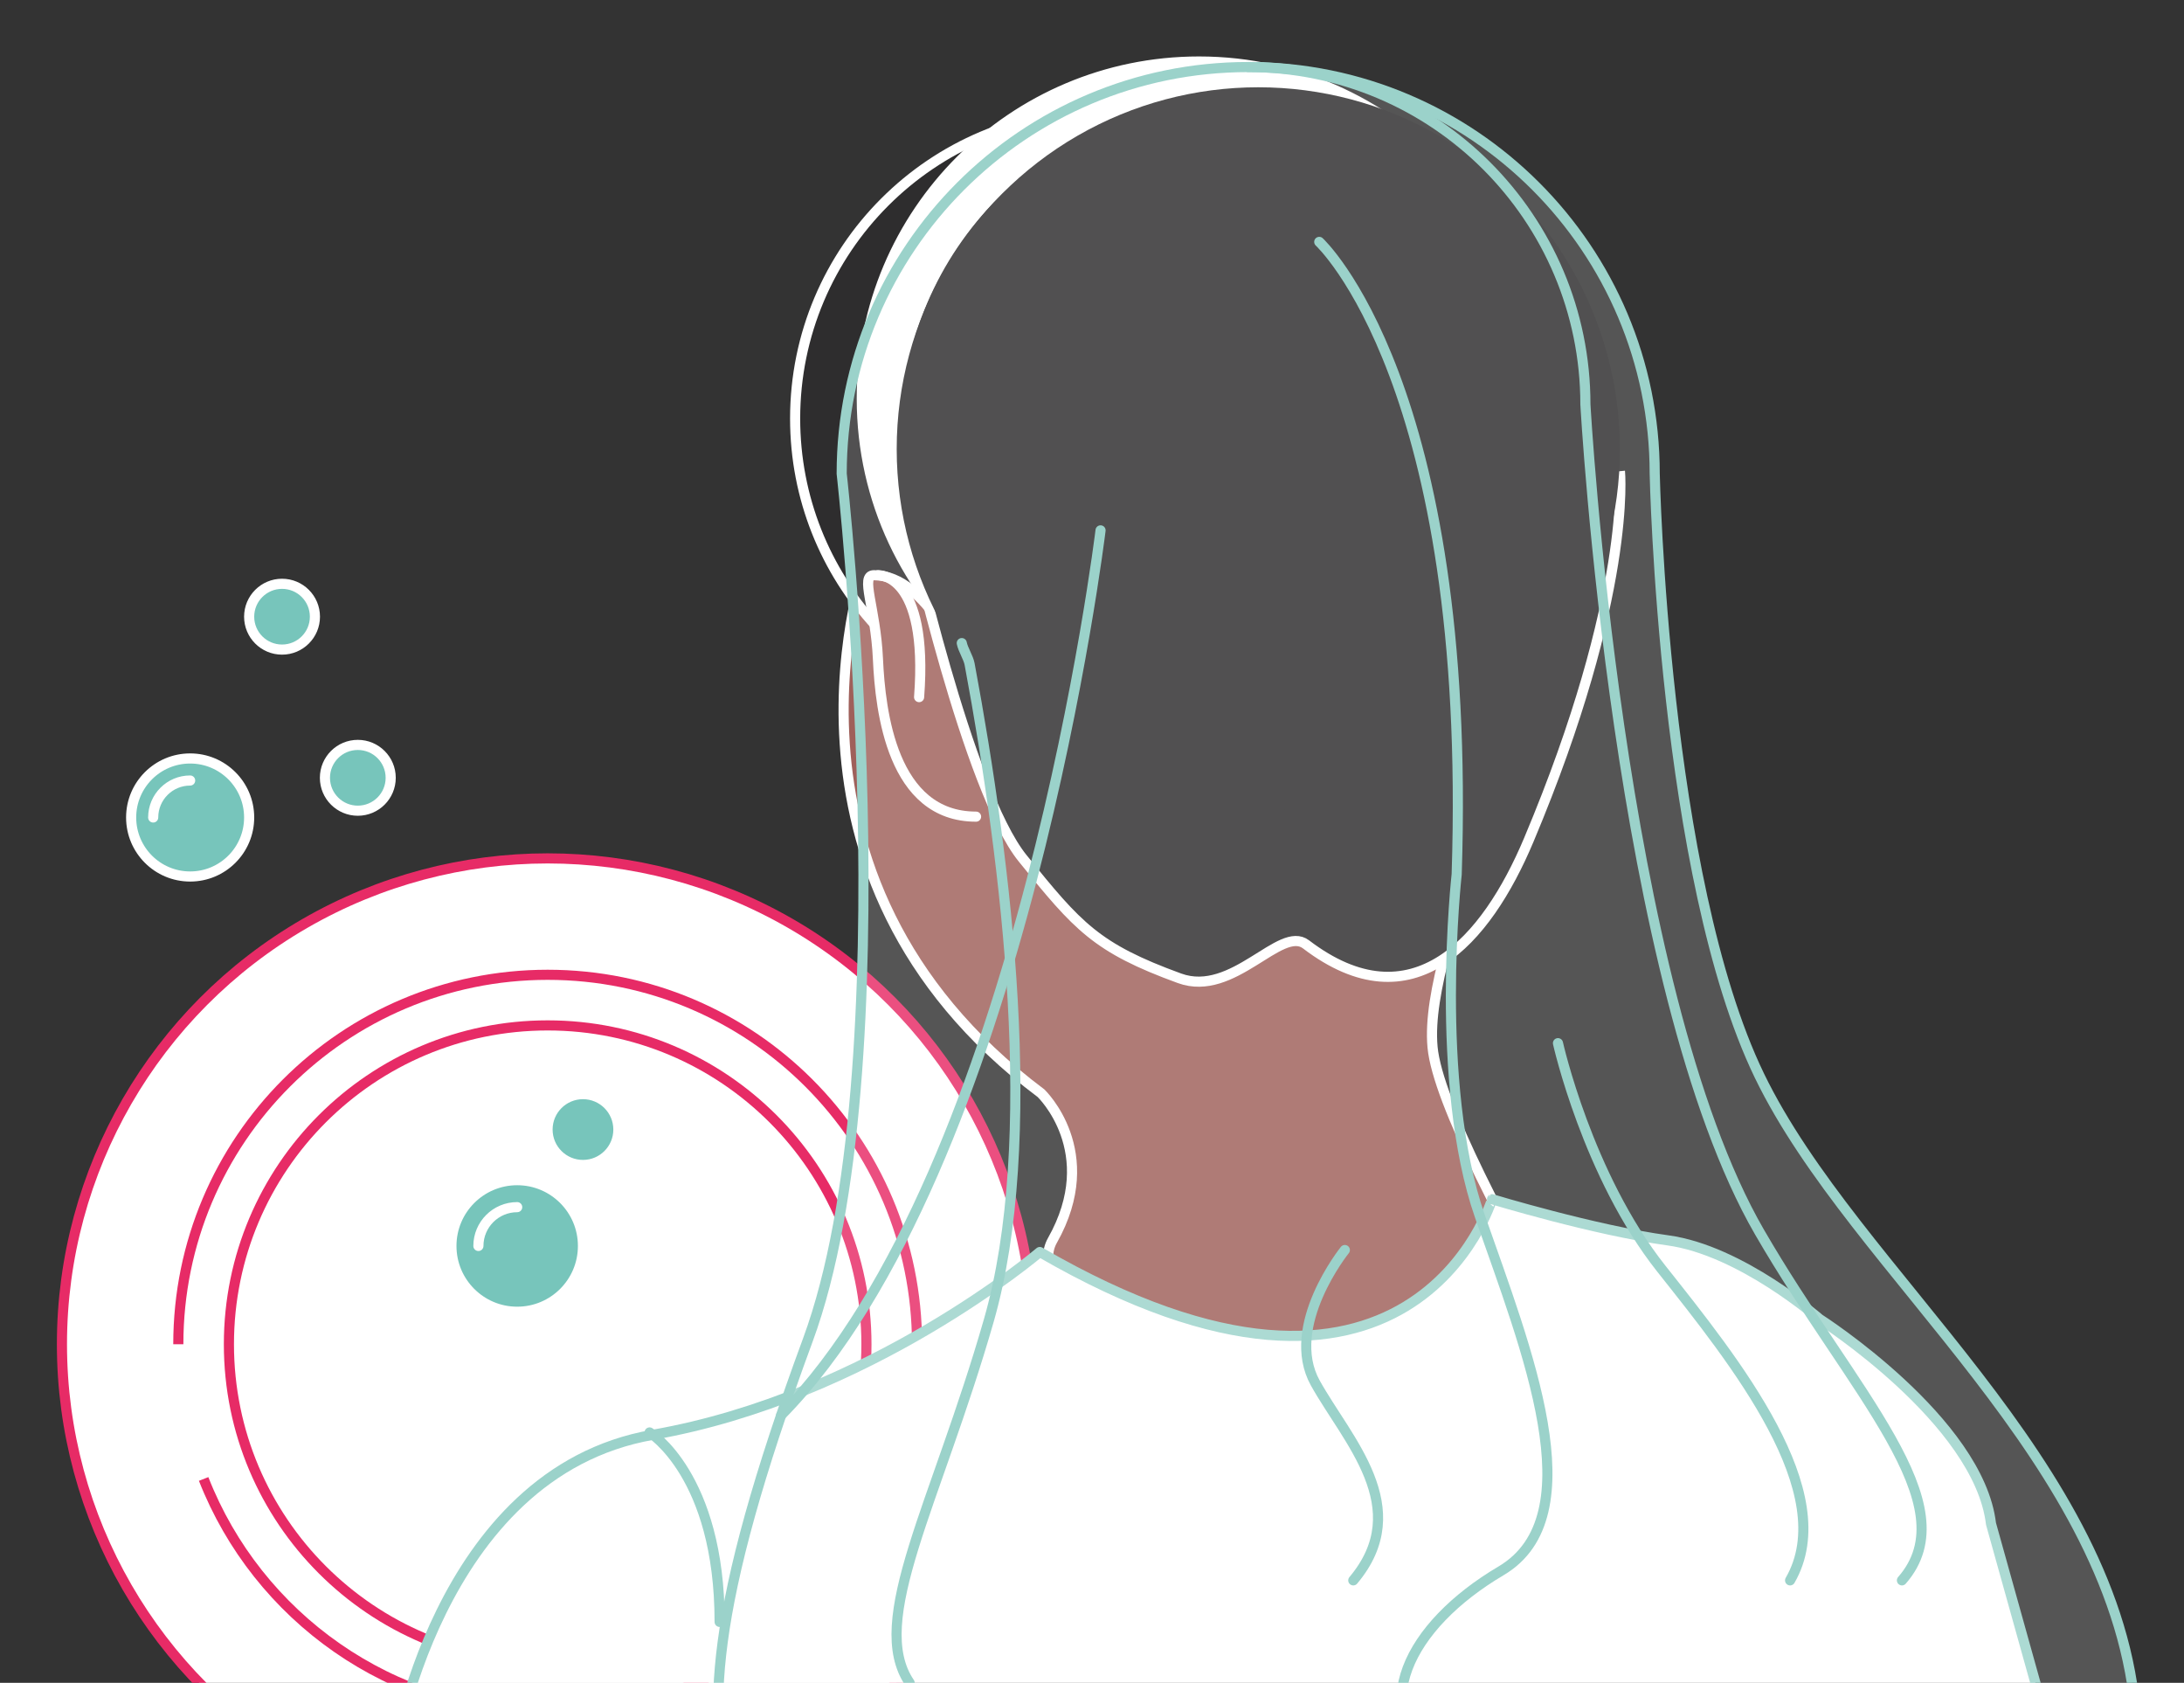 <?xml version="1.0" encoding="utf-8"?>
<!-- Generator: Adobe Illustrator 18.0.0, SVG Export Plug-In . SVG Version: 6.00 Build 0)  -->
<!DOCTYPE svg PUBLIC "-//W3C//DTD SVG 1.1//EN" "http://www.w3.org/Graphics/SVG/1.1/DTD/svg11.dtd">
<svg version="1.1" id="Layer_1" xmlns="http://www.w3.org/2000/svg" xmlns:xlink="http://www.w3.org/1999/xlink" x="0px" y="0px"
	 viewBox="0 0 431.646 332.507" enable-background="new 0 0 431.646 332.507" xml:space="preserve">
<rect x="0" y="0" width="431.646" height="332.507" fill="#333333" stroke="none"/>
<g>
	<g>
		<defs>
			<rect id="SVGID_1_" x="-25.396" y="-33.397" width="469.352" height="365.904"/>
		</defs>
		<clipPath id="SVGID_2_">
			<use xlink:href="#SVGID_1_"  overflow="visible"/>
		</clipPath>
		<g clip-path="url(#SVGID_2_)">
			<g>
				<circle fill="#FFFFFF" stroke="#E72B66" stroke-width="2" stroke-miterlimit="10" cx="108.242" cy="265.608" r="96"/>
				<path fill="none" stroke="#E72B66" stroke-width="2" stroke-miterlimit="10" d="M35.242,265.608c0-40.317,32.683-73,73-73
					s73,32.683,73,73s-32.683,73-73,73c-30.924,0-57.358-19.229-67.995-46.383"/>
				<circle fill="none" stroke="#E72B66" stroke-width="2" stroke-miterlimit="10" cx="108.242" cy="265.608" r="63"/>
			</g>
			<circle opacity="0.5" fill="#F0D3C8" cx="37.581" cy="161.525" r="11.661"/>
			<circle opacity="0.5" fill="#F0D3C8" cx="70.718" cy="153.685" r="6.5"/>
			<circle opacity="0.5" fill="#F0D3C8" cx="55.742" cy="121.851" r="6.5"/>
			
				<circle fill="#77C5BB" stroke="#FFFFFF" stroke-width="2" stroke-linecap="round" stroke-linejoin="round" stroke-miterlimit="10" cx="37.581" cy="161.525" r="11.661"/>
			
				<circle fill="#77C5BB" stroke="#FFFFFF" stroke-width="2" stroke-linecap="round" stroke-linejoin="round" stroke-miterlimit="10" cx="70.718" cy="153.685" r="6.5"/>
			
				<circle fill="#77C5BB" stroke="#FFFFFF" stroke-width="2" stroke-linecap="round" stroke-linejoin="round" stroke-miterlimit="10" cx="55.742" cy="121.851" r="6.5"/>
			
				<circle fill="none" stroke="#FFFFFF" stroke-width="2" stroke-linecap="round" stroke-linejoin="round" cx="102.218" cy="246.185" r="13"/>
			
				<circle fill="none" stroke="#FFFFFF" stroke-width="2" stroke-linecap="round" stroke-linejoin="round" cx="115.218" cy="223.185" r="7"/>
			
				<path fill="#9F605A" stroke="#FFFFFF" stroke-width="2" stroke-linecap="round" stroke-linejoin="round" stroke-miterlimit="10" d="
				M263.291,140.244l-56.303-37.193l-35.659,7.165c0,0-23.147,62.67,34.408,105.781c0,0,12.152,11.554,2.272,29.08
				s70.088,49.064,70.088,49.064l60.032,16.854c0,0-53-82.501-55-104.083s24-63.744,15-102.512"/>
			<path fill="#2E2D2E" stroke="#FFFFFF" stroke-width="2" stroke-linecap="round" stroke-linejoin="round" d="M217.623,143.168
				c33.399,0,60.474-27.075,60.474-60.474S251.022,22.22,217.623,22.22s-60.474,27.075-60.474,60.474
				c0,15.747,6.019,30.089,15.882,40.85l16.648,6.546c0,0,2.504-1.629,3.233-4.391C193.642,122.936,199.48,143.168,217.623,143.168z
				"/>
			
				<path fill="#FFFFFF" stroke="#FFFFFF" stroke-width="2" stroke-linecap="round" stroke-linejoin="round" stroke-miterlimit="10" d="
				M177.063,85.537c0-36.807,29.838-66.645,66.645-66.645c16.688,0,31.931,6.148,43.622,16.284
				c-12.22-14.095-30.242-23.023-50.361-23.023c-36.807,0-66.645,29.838-66.645,66.646c0,20.119,8.928,38.141,23.023,50.361
				C183.211,117.469,177.063,102.226,177.063,85.537z"/>
			
				<path fill="#9F605A" stroke="#FFFFFF" stroke-width="2" stroke-linecap="round" stroke-linejoin="round" stroke-miterlimit="10" d="
				M190.409,131.799c0,0-6.986-18.144-17.673-18.144c-2.815,0,0.313,6.257,0.782,16.58c0.469,10.322,2.815,31.123,19.393,31.123"/>
			<path fill="none" stroke="#FFFFFF" stroke-width="2" stroke-linecap="round" stroke-linejoin="round" d="M173.518,113.657
				c0,0,10.01-0.626,8.133,24.085"/>
			
				<path fill="#FFFFFF" stroke="#9BD2CA" stroke-width="2" stroke-linecap="round" stroke-linejoin="round" stroke-miterlimit="10" d="
				M205.507,247.383c0,0-33.553,28.615-76.51,36.122c-42.957,7.507-51.299,64.228-51.299,64.228L278.097,488.7l82.787-21.27
				l58.806-72.569l-26.188-93.781c-2.415-20.378-33.917-40.481-33.917-40.481s-15.456-13.549-29.956-15.522
				c-14.5-1.973-34.738-8.128-34.738-8.128S279.069,290.023,205.507,247.383z"/>
			<path fill="none" stroke="#FFFFFF" stroke-width="2" stroke-linecap="round" stroke-linejoin="round" d="M199.598,387.354
				c-5.503,0-10.532-2.03-14.379-5.382c-4.606-4.014-7.517-9.924-7.517-16.513c0-12.093,9.803-21.896,21.896-21.896"/>
			
				<circle fill="#77C5BB" stroke="#FFFFFF" stroke-width="2" stroke-linecap="round" stroke-linejoin="round" stroke-miterlimit="10" cx="102.218" cy="246.185" r="13"/>
			
				<circle fill="#77C5BB" stroke="#FFFFFF" stroke-width="2" stroke-linecap="round" stroke-linejoin="round" stroke-miterlimit="10" cx="115.218" cy="223.185" r="7"/>
			<path fill="#2E2D2E" stroke="#FFFFFF" stroke-width="2" stroke-miterlimit="10" d="M179.78,104.4c0,0,11.462,51.75,22.349,65.208
				s14.5,17.687,31,23.694c10.632,3.871,19.909-10.581,25-6.701c21,16.007,35.594-0.629,44.004-20.606
				c20.471-48.627,18.031-72.892,18.031-72.892"/>
			<circle fill="#2E2D2E" cx="248.694" cy="88.715" r="71.47"/>
			<path opacity="0.17" fill="#FFFFFF" d="M422.193,339.782l-28.472,41.011l-113.121,31c0,0-130.879-39-135.879-55.741
				s-5-37.259,14.931-91.259s6.699-171.204,6.699-171.204c0-44.372,35.971-80.343,80.343-80.343s80.343,35.971,80.343,80.343
				c0,0,1.684,79.657,20.684,118.93S418.664,288.771,422.193,339.782z"/>
			<g>
				<path fill="none" stroke="#9BD2CA" stroke-width="2" stroke-linecap="round" stroke-linejoin="round" d="M307.917,206.118
					c0,0,5.839,26.157,20.436,44.567s35.45,44.268,25.441,61.576"/>
				<path fill="none" stroke="#9BD2CA" stroke-width="2" stroke-linecap="round" stroke-linejoin="round" d="M265.794,246.99
					c0,0-12.095,15.014-5.839,26.275c6.256,11.261,19.602,24.607,7.507,38.995"/>
				<path fill="none" stroke="#9BD2CA" stroke-width="2" stroke-linecap="round" stroke-linejoin="round" d="M246.694,13.246
					c36.807,0,66.645,29.838,66.645,66.645c0,0,6.386,115.136,34.408,163.554c18.385,31.766,41.289,53.801,28.152,68.815"/>
				<path fill="none" stroke="#9BD2CA" stroke-width="2" stroke-linecap="round" stroke-linejoin="round" d="M179.782,332.507
					c-8.328-12.231,5.227-35.352,15.633-71.546c10.222-35.553,3.671-89.863-3.78-129.732c-0.248-1.329-1.299-2.866-1.549-4.162"/>
				<path fill="none" stroke="#9BD2CA" stroke-width="2" stroke-linecap="round" stroke-linejoin="round" d="M260.736,47.793
					c0,0,30.34,27.919,27.163,124.96c0,0-4.588,41.289,4.588,67.564s22.521,59.223,4.171,70.067
					c-18.351,10.844-26.692,27.526-12.512,38.787"/>
				<path fill="none" stroke="#9BD2CA" stroke-width="2" stroke-linecap="round" stroke-linejoin="round" d="M217.513,104.793
					c0,0-15.312,126.228-63.123,174.832"/>
				<path fill="none" stroke="#9BD2CA" stroke-width="2" stroke-linecap="round" stroke-linejoin="round" d="M422.193,339.782
					l-28.472,41.011l-113.121,31c0,0-130.879-39-135.879-55.741s-5-37.259,14.931-91.259s6.699-171.204,6.699-171.204
					c0-44.372,35.971-80.343,80.343-80.343s80.343,35.971,80.343,80.343c0,0,1.684,79.657,20.684,118.93
					S418.664,288.771,422.193,339.782z"/>
			</g>
			
				<path fill="#77C5BB" stroke="#FFFFFF" stroke-width="2" stroke-linecap="round" stroke-linejoin="round" stroke-miterlimit="10" d="
				M30.276,161.525c0-4.035,3.271-7.305,7.305-7.305"/>
			
				<path fill="#77C5BB" stroke="#FFFFFF" stroke-width="2" stroke-linecap="round" stroke-linejoin="round" stroke-miterlimit="10" d="
				M94.551,246.185c0-4.234,3.432-7.667,7.667-7.667"/>
		</g>
	</g>
	<path fill="none" stroke="#9BD2CA" stroke-width="2" stroke-linecap="round" stroke-linejoin="round" stroke-miterlimit="10" d="
		M128.383,283.032c0,0,13.845,8.436,13.845,37.436"/>
</g>
</svg>
